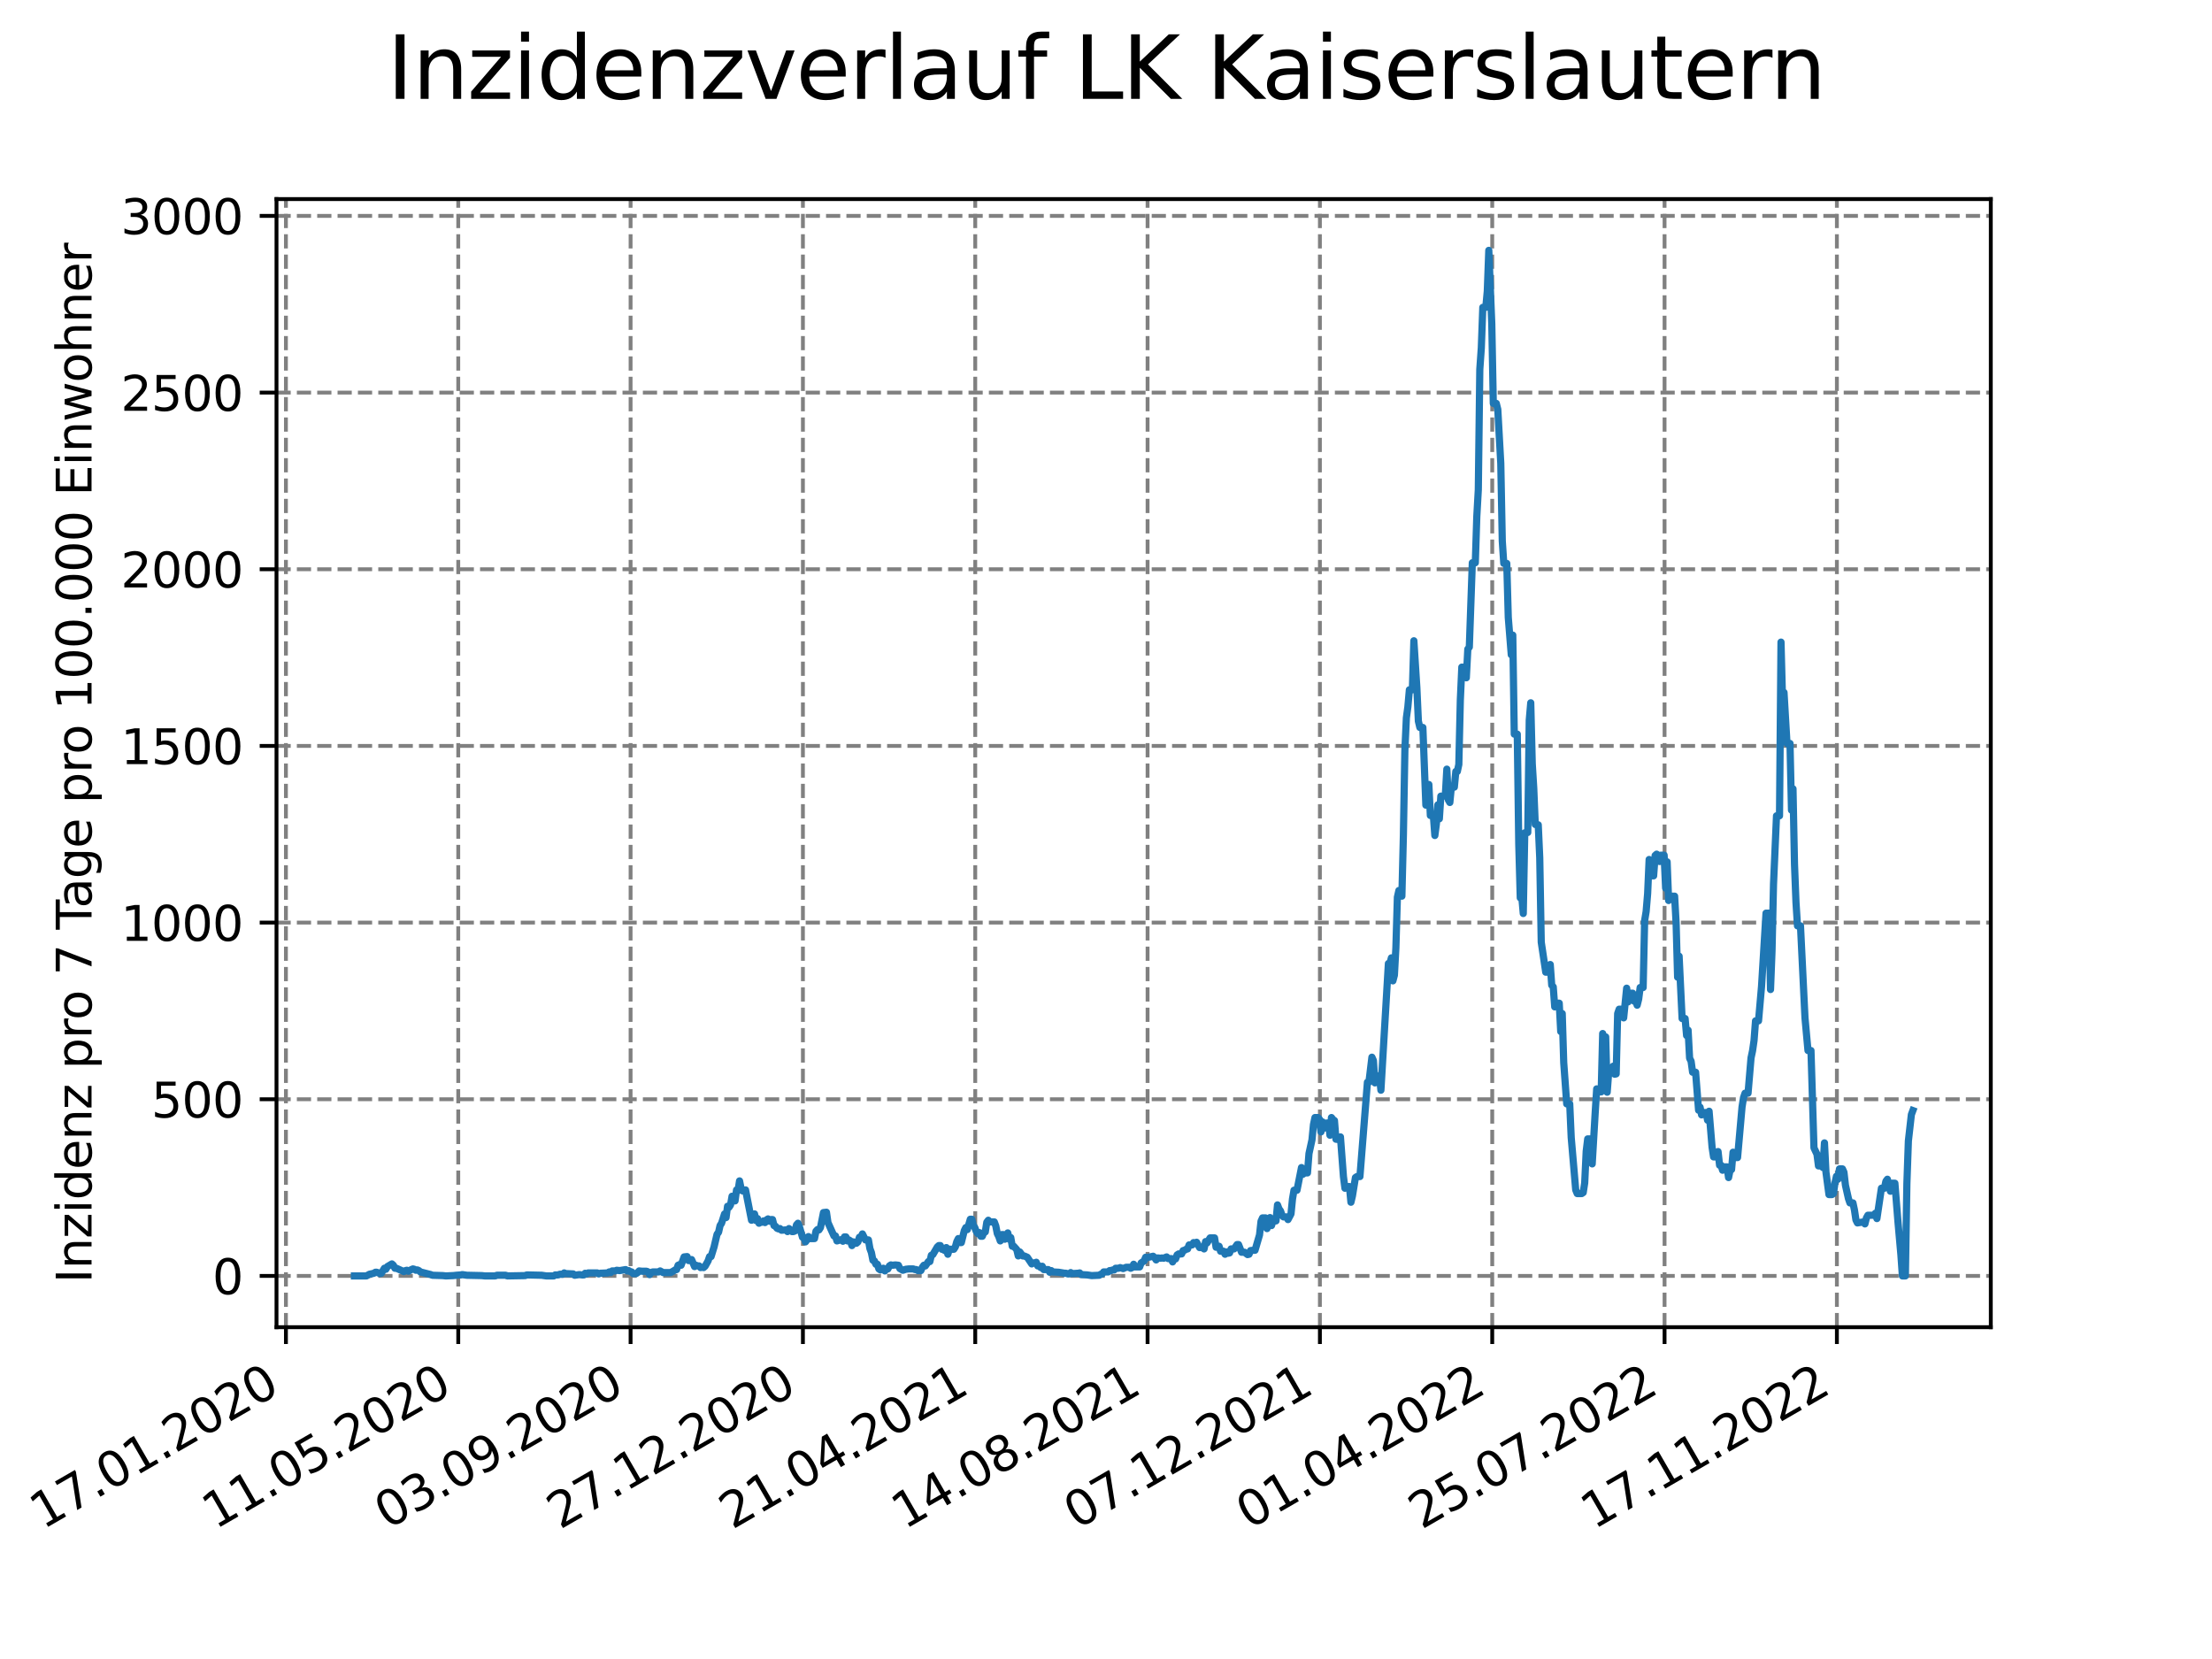 <?xml version="1.0" encoding="utf-8" standalone="no"?>
<!DOCTYPE svg PUBLIC "-//W3C//DTD SVG 1.1//EN"
  "http://www.w3.org/Graphics/SVG/1.1/DTD/svg11.dtd">
<svg xmlns:xlink="http://www.w3.org/1999/xlink" width="460.8pt" height="345.6pt" viewBox="0 0 460.8 345.6" xmlns="http://www.w3.org/2000/svg" version="1.1">
 <defs>
  <style type="text/css">*{stroke-linejoin: round; stroke-linecap: butt}</style>
 </defs>
 <g id="figure_1">
  <g id="patch_1">
   <path d="M 0 345.6 
L 460.8 345.6 
L 460.8 0 
L 0 0 
z
" style="fill: #ffffff"/>
  </g>
  <g id="axes_1">
   <g id="patch_2">
    <path d="M 57.6 276.48 
L 414.72 276.48 
L 414.72 41.472 
L 57.6 41.472 
z
" style="fill: #ffffff"/>
   </g>
   <g id="matplotlib.axis_1">
    <g id="xtick_1">
     <g id="line2d_1">
      <path d="M 59.564 276.48 
L 59.564 41.472 
" clip-path="url(#p9209d28616)" style="fill: none; stroke-dasharray: 2.96,1.28; stroke-dashoffset: 0; stroke: #808080; stroke-width: 0.8"/>
     </g>
     <g id="line2d_2">
      <defs>
       <path id="ma8d39ae144" d="M 0 0 
L 0 3.5 
" style="stroke: #000000; stroke-width: 0.8"/>
      </defs>
      <g>
       <use xlink:href="#ma8d39ae144" x="59.564" y="276.48" style="stroke: #000000; stroke-width: 0.8"/>
      </g>
     </g>
     <g id="text_1">
      <!-- 17.01.2020 -->
      <g transform="translate(8.939 318.689) rotate(-30) scale(0.1 -0.1)">
       <defs>
        <path id="DejaVuSans-31" d="M 794 531 
L 1825 531 
L 1825 4091 
L 703 3866 
L 703 4441 
L 1819 4666 
L 2450 4666 
L 2450 531 
L 3481 531 
L 3481 0 
L 794 0 
L 794 531 
z
" transform="scale(0.016)"/>
        <path id="DejaVuSans-37" d="M 525 4666 
L 3525 4666 
L 3525 4397 
L 1831 0 
L 1172 0 
L 2766 4134 
L 525 4134 
L 525 4666 
z
" transform="scale(0.016)"/>
        <path id="DejaVuSans-2e" d="M 684 794 
L 1344 794 
L 1344 0 
L 684 0 
L 684 794 
z
" transform="scale(0.016)"/>
        <path id="DejaVuSans-30" d="M 2034 4250 
Q 1547 4250 1301 3770 
Q 1056 3291 1056 2328 
Q 1056 1369 1301 889 
Q 1547 409 2034 409 
Q 2525 409 2770 889 
Q 3016 1369 3016 2328 
Q 3016 3291 2770 3770 
Q 2525 4250 2034 4250 
z
M 2034 4750 
Q 2819 4750 3233 4129 
Q 3647 3509 3647 2328 
Q 3647 1150 3233 529 
Q 2819 -91 2034 -91 
Q 1250 -91 836 529 
Q 422 1150 422 2328 
Q 422 3509 836 4129 
Q 1250 4750 2034 4750 
z
" transform="scale(0.016)"/>
        <path id="DejaVuSans-32" d="M 1228 531 
L 3431 531 
L 3431 0 
L 469 0 
L 469 531 
Q 828 903 1448 1529 
Q 2069 2156 2228 2338 
Q 2531 2678 2651 2914 
Q 2772 3150 2772 3378 
Q 2772 3750 2511 3984 
Q 2250 4219 1831 4219 
Q 1534 4219 1204 4116 
Q 875 4013 500 3803 
L 500 4441 
Q 881 4594 1212 4672 
Q 1544 4750 1819 4750 
Q 2544 4750 2975 4387 
Q 3406 4025 3406 3419 
Q 3406 3131 3298 2873 
Q 3191 2616 2906 2266 
Q 2828 2175 2409 1742 
Q 1991 1309 1228 531 
z
" transform="scale(0.016)"/>
       </defs>
       <use xlink:href="#DejaVuSans-31"/>
       <use xlink:href="#DejaVuSans-37" x="63.623"/>
       <use xlink:href="#DejaVuSans-2e" x="127.246"/>
       <use xlink:href="#DejaVuSans-30" x="159.033"/>
       <use xlink:href="#DejaVuSans-31" x="222.656"/>
       <use xlink:href="#DejaVuSans-2e" x="286.279"/>
       <use xlink:href="#DejaVuSans-32" x="318.066"/>
       <use xlink:href="#DejaVuSans-30" x="381.689"/>
       <use xlink:href="#DejaVuSans-32" x="445.312"/>
       <use xlink:href="#DejaVuSans-30" x="508.936"/>
      </g>
     </g>
    </g>
    <g id="xtick_2">
     <g id="line2d_3">
      <path d="M 95.463 276.48 
L 95.463 41.472 
" clip-path="url(#p9209d28616)" style="fill: none; stroke-dasharray: 2.96,1.28; stroke-dashoffset: 0; stroke: #808080; stroke-width: 0.8"/>
     </g>
     <g id="line2d_4">
      <g>
       <use xlink:href="#ma8d39ae144" x="95.463" y="276.48" style="stroke: #000000; stroke-width: 0.8"/>
      </g>
     </g>
     <g id="text_2">
      <!-- 11.05.2020 -->
      <g transform="translate(44.838 318.689) rotate(-30) scale(0.1 -0.1)">
       <defs>
        <path id="DejaVuSans-35" d="M 691 4666 
L 3169 4666 
L 3169 4134 
L 1269 4134 
L 1269 2991 
Q 1406 3038 1543 3061 
Q 1681 3084 1819 3084 
Q 2600 3084 3056 2656 
Q 3513 2228 3513 1497 
Q 3513 744 3044 326 
Q 2575 -91 1722 -91 
Q 1428 -91 1123 -41 
Q 819 9 494 109 
L 494 744 
Q 775 591 1075 516 
Q 1375 441 1709 441 
Q 2250 441 2565 725 
Q 2881 1009 2881 1497 
Q 2881 1984 2565 2268 
Q 2250 2553 1709 2553 
Q 1456 2553 1204 2497 
Q 953 2441 691 2322 
L 691 4666 
z
" transform="scale(0.016)"/>
       </defs>
       <use xlink:href="#DejaVuSans-31"/>
       <use xlink:href="#DejaVuSans-31" x="63.623"/>
       <use xlink:href="#DejaVuSans-2e" x="127.246"/>
       <use xlink:href="#DejaVuSans-30" x="159.033"/>
       <use xlink:href="#DejaVuSans-35" x="222.656"/>
       <use xlink:href="#DejaVuSans-2e" x="286.279"/>
       <use xlink:href="#DejaVuSans-32" x="318.066"/>
       <use xlink:href="#DejaVuSans-30" x="381.689"/>
       <use xlink:href="#DejaVuSans-32" x="445.312"/>
       <use xlink:href="#DejaVuSans-30" x="508.936"/>
      </g>
     </g>
    </g>
    <g id="xtick_3">
     <g id="line2d_5">
      <path d="M 131.363 276.48 
L 131.363 41.472 
" clip-path="url(#p9209d28616)" style="fill: none; stroke-dasharray: 2.96,1.28; stroke-dashoffset: 0; stroke: #808080; stroke-width: 0.8"/>
     </g>
     <g id="line2d_6">
      <g>
       <use xlink:href="#ma8d39ae144" x="131.363" y="276.48" style="stroke: #000000; stroke-width: 0.8"/>
      </g>
     </g>
     <g id="text_3">
      <!-- 03.09.2020 -->
      <g transform="translate(80.737 318.689) rotate(-30) scale(0.1 -0.1)">
       <defs>
        <path id="DejaVuSans-33" d="M 2597 2516 
Q 3050 2419 3304 2112 
Q 3559 1806 3559 1356 
Q 3559 666 3084 287 
Q 2609 -91 1734 -91 
Q 1441 -91 1130 -33 
Q 819 25 488 141 
L 488 750 
Q 750 597 1062 519 
Q 1375 441 1716 441 
Q 2309 441 2620 675 
Q 2931 909 2931 1356 
Q 2931 1769 2642 2001 
Q 2353 2234 1838 2234 
L 1294 2234 
L 1294 2753 
L 1863 2753 
Q 2328 2753 2575 2939 
Q 2822 3125 2822 3475 
Q 2822 3834 2567 4026 
Q 2313 4219 1838 4219 
Q 1578 4219 1281 4162 
Q 984 4106 628 3988 
L 628 4550 
Q 988 4650 1302 4700 
Q 1616 4750 1894 4750 
Q 2613 4750 3031 4423 
Q 3450 4097 3450 3541 
Q 3450 3153 3228 2886 
Q 3006 2619 2597 2516 
z
" transform="scale(0.016)"/>
        <path id="DejaVuSans-39" d="M 703 97 
L 703 672 
Q 941 559 1184 500 
Q 1428 441 1663 441 
Q 2288 441 2617 861 
Q 2947 1281 2994 2138 
Q 2813 1869 2534 1725 
Q 2256 1581 1919 1581 
Q 1219 1581 811 2004 
Q 403 2428 403 3163 
Q 403 3881 828 4315 
Q 1253 4750 1959 4750 
Q 2769 4750 3195 4129 
Q 3622 3509 3622 2328 
Q 3622 1225 3098 567 
Q 2575 -91 1691 -91 
Q 1453 -91 1209 -44 
Q 966 3 703 97 
z
M 1959 2075 
Q 2384 2075 2632 2365 
Q 2881 2656 2881 3163 
Q 2881 3666 2632 3958 
Q 2384 4250 1959 4250 
Q 1534 4250 1286 3958 
Q 1038 3666 1038 3163 
Q 1038 2656 1286 2365 
Q 1534 2075 1959 2075 
z
" transform="scale(0.016)"/>
       </defs>
       <use xlink:href="#DejaVuSans-30"/>
       <use xlink:href="#DejaVuSans-33" x="63.623"/>
       <use xlink:href="#DejaVuSans-2e" x="127.246"/>
       <use xlink:href="#DejaVuSans-30" x="159.033"/>
       <use xlink:href="#DejaVuSans-39" x="222.656"/>
       <use xlink:href="#DejaVuSans-2e" x="286.279"/>
       <use xlink:href="#DejaVuSans-32" x="318.066"/>
       <use xlink:href="#DejaVuSans-30" x="381.689"/>
       <use xlink:href="#DejaVuSans-32" x="445.312"/>
       <use xlink:href="#DejaVuSans-30" x="508.936"/>
      </g>
     </g>
    </g>
    <g id="xtick_4">
     <g id="line2d_7">
      <path d="M 167.262 276.48 
L 167.262 41.472 
" clip-path="url(#p9209d28616)" style="fill: none; stroke-dasharray: 2.96,1.28; stroke-dashoffset: 0; stroke: #808080; stroke-width: 0.8"/>
     </g>
     <g id="line2d_8">
      <g>
       <use xlink:href="#ma8d39ae144" x="167.262" y="276.48" style="stroke: #000000; stroke-width: 0.8"/>
      </g>
     </g>
     <g id="text_4">
      <!-- 27.12.2020 -->
      <g transform="translate(116.637 318.689) rotate(-30) scale(0.1 -0.1)">
       <use xlink:href="#DejaVuSans-32"/>
       <use xlink:href="#DejaVuSans-37" x="63.623"/>
       <use xlink:href="#DejaVuSans-2e" x="127.246"/>
       <use xlink:href="#DejaVuSans-31" x="159.033"/>
       <use xlink:href="#DejaVuSans-32" x="222.656"/>
       <use xlink:href="#DejaVuSans-2e" x="286.279"/>
       <use xlink:href="#DejaVuSans-32" x="318.066"/>
       <use xlink:href="#DejaVuSans-30" x="381.689"/>
       <use xlink:href="#DejaVuSans-32" x="445.312"/>
       <use xlink:href="#DejaVuSans-30" x="508.936"/>
      </g>
     </g>
    </g>
    <g id="xtick_5">
     <g id="line2d_9">
      <path d="M 203.161 276.48 
L 203.161 41.472 
" clip-path="url(#p9209d28616)" style="fill: none; stroke-dasharray: 2.96,1.28; stroke-dashoffset: 0; stroke: #808080; stroke-width: 0.8"/>
     </g>
     <g id="line2d_10">
      <g>
       <use xlink:href="#ma8d39ae144" x="203.161" y="276.48" style="stroke: #000000; stroke-width: 0.8"/>
      </g>
     </g>
     <g id="text_5">
      <!-- 21.04.2021 -->
      <g transform="translate(152.536 318.689) rotate(-30) scale(0.1 -0.1)">
       <defs>
        <path id="DejaVuSans-34" d="M 2419 4116 
L 825 1625 
L 2419 1625 
L 2419 4116 
z
M 2253 4666 
L 3047 4666 
L 3047 1625 
L 3713 1625 
L 3713 1100 
L 3047 1100 
L 3047 0 
L 2419 0 
L 2419 1100 
L 313 1100 
L 313 1709 
L 2253 4666 
z
" transform="scale(0.016)"/>
       </defs>
       <use xlink:href="#DejaVuSans-32"/>
       <use xlink:href="#DejaVuSans-31" x="63.623"/>
       <use xlink:href="#DejaVuSans-2e" x="127.246"/>
       <use xlink:href="#DejaVuSans-30" x="159.033"/>
       <use xlink:href="#DejaVuSans-34" x="222.656"/>
       <use xlink:href="#DejaVuSans-2e" x="286.279"/>
       <use xlink:href="#DejaVuSans-32" x="318.066"/>
       <use xlink:href="#DejaVuSans-30" x="381.689"/>
       <use xlink:href="#DejaVuSans-32" x="445.312"/>
       <use xlink:href="#DejaVuSans-31" x="508.936"/>
      </g>
     </g>
    </g>
    <g id="xtick_6">
     <g id="line2d_11">
      <path d="M 239.061 276.48 
L 239.061 41.472 
" clip-path="url(#p9209d28616)" style="fill: none; stroke-dasharray: 2.96,1.28; stroke-dashoffset: 0; stroke: #808080; stroke-width: 0.8"/>
     </g>
     <g id="line2d_12">
      <g>
       <use xlink:href="#ma8d39ae144" x="239.061" y="276.48" style="stroke: #000000; stroke-width: 0.8"/>
      </g>
     </g>
     <g id="text_6">
      <!-- 14.08.2021 -->
      <g transform="translate(188.435 318.689) rotate(-30) scale(0.1 -0.1)">
       <defs>
        <path id="DejaVuSans-38" d="M 2034 2216 
Q 1584 2216 1326 1975 
Q 1069 1734 1069 1313 
Q 1069 891 1326 650 
Q 1584 409 2034 409 
Q 2484 409 2743 651 
Q 3003 894 3003 1313 
Q 3003 1734 2745 1975 
Q 2488 2216 2034 2216 
z
M 1403 2484 
Q 997 2584 770 2862 
Q 544 3141 544 3541 
Q 544 4100 942 4425 
Q 1341 4750 2034 4750 
Q 2731 4750 3128 4425 
Q 3525 4100 3525 3541 
Q 3525 3141 3298 2862 
Q 3072 2584 2669 2484 
Q 3125 2378 3379 2068 
Q 3634 1759 3634 1313 
Q 3634 634 3220 271 
Q 2806 -91 2034 -91 
Q 1263 -91 848 271 
Q 434 634 434 1313 
Q 434 1759 690 2068 
Q 947 2378 1403 2484 
z
M 1172 3481 
Q 1172 3119 1398 2916 
Q 1625 2713 2034 2713 
Q 2441 2713 2670 2916 
Q 2900 3119 2900 3481 
Q 2900 3844 2670 4047 
Q 2441 4250 2034 4250 
Q 1625 4250 1398 4047 
Q 1172 3844 1172 3481 
z
" transform="scale(0.016)"/>
       </defs>
       <use xlink:href="#DejaVuSans-31"/>
       <use xlink:href="#DejaVuSans-34" x="63.623"/>
       <use xlink:href="#DejaVuSans-2e" x="127.246"/>
       <use xlink:href="#DejaVuSans-30" x="159.033"/>
       <use xlink:href="#DejaVuSans-38" x="222.656"/>
       <use xlink:href="#DejaVuSans-2e" x="286.279"/>
       <use xlink:href="#DejaVuSans-32" x="318.066"/>
       <use xlink:href="#DejaVuSans-30" x="381.689"/>
       <use xlink:href="#DejaVuSans-32" x="445.312"/>
       <use xlink:href="#DejaVuSans-31" x="508.936"/>
      </g>
     </g>
    </g>
    <g id="xtick_7">
     <g id="line2d_13">
      <path d="M 274.96 276.48 
L 274.96 41.472 
" clip-path="url(#p9209d28616)" style="fill: none; stroke-dasharray: 2.96,1.28; stroke-dashoffset: 0; stroke: #808080; stroke-width: 0.8"/>
     </g>
     <g id="line2d_14">
      <g>
       <use xlink:href="#ma8d39ae144" x="274.96" y="276.48" style="stroke: #000000; stroke-width: 0.8"/>
      </g>
     </g>
     <g id="text_7">
      <!-- 07.12.2021 -->
      <g transform="translate(224.335 318.689) rotate(-30) scale(0.1 -0.1)">
       <use xlink:href="#DejaVuSans-30"/>
       <use xlink:href="#DejaVuSans-37" x="63.623"/>
       <use xlink:href="#DejaVuSans-2e" x="127.246"/>
       <use xlink:href="#DejaVuSans-31" x="159.033"/>
       <use xlink:href="#DejaVuSans-32" x="222.656"/>
       <use xlink:href="#DejaVuSans-2e" x="286.279"/>
       <use xlink:href="#DejaVuSans-32" x="318.066"/>
       <use xlink:href="#DejaVuSans-30" x="381.689"/>
       <use xlink:href="#DejaVuSans-32" x="445.312"/>
       <use xlink:href="#DejaVuSans-31" x="508.936"/>
      </g>
     </g>
    </g>
    <g id="xtick_8">
     <g id="line2d_15">
      <path d="M 310.859 276.48 
L 310.859 41.472 
" clip-path="url(#p9209d28616)" style="fill: none; stroke-dasharray: 2.96,1.28; stroke-dashoffset: 0; stroke: #808080; stroke-width: 0.8"/>
     </g>
     <g id="line2d_16">
      <g>
       <use xlink:href="#ma8d39ae144" x="310.859" y="276.48" style="stroke: #000000; stroke-width: 0.8"/>
      </g>
     </g>
     <g id="text_8">
      <!-- 01.04.2022 -->
      <g transform="translate(260.234 318.689) rotate(-30) scale(0.1 -0.1)">
       <use xlink:href="#DejaVuSans-30"/>
       <use xlink:href="#DejaVuSans-31" x="63.623"/>
       <use xlink:href="#DejaVuSans-2e" x="127.246"/>
       <use xlink:href="#DejaVuSans-30" x="159.033"/>
       <use xlink:href="#DejaVuSans-34" x="222.656"/>
       <use xlink:href="#DejaVuSans-2e" x="286.279"/>
       <use xlink:href="#DejaVuSans-32" x="318.066"/>
       <use xlink:href="#DejaVuSans-30" x="381.689"/>
       <use xlink:href="#DejaVuSans-32" x="445.312"/>
       <use xlink:href="#DejaVuSans-32" x="508.936"/>
      </g>
     </g>
    </g>
    <g id="xtick_9">
     <g id="line2d_17">
      <path d="M 346.758 276.48 
L 346.758 41.472 
" clip-path="url(#p9209d28616)" style="fill: none; stroke-dasharray: 2.96,1.28; stroke-dashoffset: 0; stroke: #808080; stroke-width: 0.8"/>
     </g>
     <g id="line2d_18">
      <g>
       <use xlink:href="#ma8d39ae144" x="346.758" y="276.48" style="stroke: #000000; stroke-width: 0.8"/>
      </g>
     </g>
     <g id="text_9">
      <!-- 25.07.2022 -->
      <g transform="translate(296.133 318.689) rotate(-30) scale(0.1 -0.1)">
       <use xlink:href="#DejaVuSans-32"/>
       <use xlink:href="#DejaVuSans-35" x="63.623"/>
       <use xlink:href="#DejaVuSans-2e" x="127.246"/>
       <use xlink:href="#DejaVuSans-30" x="159.033"/>
       <use xlink:href="#DejaVuSans-37" x="222.656"/>
       <use xlink:href="#DejaVuSans-2e" x="286.279"/>
       <use xlink:href="#DejaVuSans-32" x="318.066"/>
       <use xlink:href="#DejaVuSans-30" x="381.689"/>
       <use xlink:href="#DejaVuSans-32" x="445.312"/>
       <use xlink:href="#DejaVuSans-32" x="508.936"/>
      </g>
     </g>
    </g>
    <g id="xtick_10">
     <g id="line2d_19">
      <path d="M 382.658 276.48 
L 382.658 41.472 
" clip-path="url(#p9209d28616)" style="fill: none; stroke-dasharray: 2.96,1.28; stroke-dashoffset: 0; stroke: #808080; stroke-width: 0.8"/>
     </g>
     <g id="line2d_20">
      <g>
       <use xlink:href="#ma8d39ae144" x="382.658" y="276.48" style="stroke: #000000; stroke-width: 0.8"/>
      </g>
     </g>
     <g id="text_10">
      <!-- 17.11.2022 -->
      <g transform="translate(332.033 318.689) rotate(-30) scale(0.1 -0.1)">
       <use xlink:href="#DejaVuSans-31"/>
       <use xlink:href="#DejaVuSans-37" x="63.623"/>
       <use xlink:href="#DejaVuSans-2e" x="127.246"/>
       <use xlink:href="#DejaVuSans-31" x="159.033"/>
       <use xlink:href="#DejaVuSans-31" x="222.656"/>
       <use xlink:href="#DejaVuSans-2e" x="286.279"/>
       <use xlink:href="#DejaVuSans-32" x="318.066"/>
       <use xlink:href="#DejaVuSans-30" x="381.689"/>
       <use xlink:href="#DejaVuSans-32" x="445.312"/>
       <use xlink:href="#DejaVuSans-32" x="508.936"/>
      </g>
     </g>
    </g>
   </g>
   <g id="matplotlib.axis_2">
    <g id="ytick_1">
     <g id="line2d_21">
      <path d="M 57.6 265.798 
L 414.72 265.798 
" clip-path="url(#p9209d28616)" style="fill: none; stroke-dasharray: 2.96,1.28; stroke-dashoffset: 0; stroke: #808080; stroke-width: 0.8"/>
     </g>
     <g id="line2d_22">
      <defs>
       <path id="m294c0cb4d8" d="M 0 0 
L -3.5 0 
" style="stroke: #000000; stroke-width: 0.8"/>
      </defs>
      <g>
       <use xlink:href="#m294c0cb4d8" x="57.6" y="265.798" style="stroke: #000000; stroke-width: 0.8"/>
      </g>
     </g>
     <g id="text_11">
      <!-- 0 -->
      <g transform="translate(44.237 269.597) scale(0.1 -0.1)">
       <use xlink:href="#DejaVuSans-30"/>
      </g>
     </g>
    </g>
    <g id="ytick_2">
     <g id="line2d_23">
      <path d="M 57.6 228.994 
L 414.72 228.994 
" clip-path="url(#p9209d28616)" style="fill: none; stroke-dasharray: 2.96,1.28; stroke-dashoffset: 0; stroke: #808080; stroke-width: 0.8"/>
     </g>
     <g id="line2d_24">
      <g>
       <use xlink:href="#m294c0cb4d8" x="57.6" y="228.994" style="stroke: #000000; stroke-width: 0.8"/>
      </g>
     </g>
     <g id="text_12">
      <!-- 500 -->
      <g transform="translate(31.512 232.793) scale(0.1 -0.1)">
       <use xlink:href="#DejaVuSans-35"/>
       <use xlink:href="#DejaVuSans-30" x="63.623"/>
       <use xlink:href="#DejaVuSans-30" x="127.246"/>
      </g>
     </g>
    </g>
    <g id="ytick_3">
     <g id="line2d_25">
      <path d="M 57.6 192.19 
L 414.72 192.19 
" clip-path="url(#p9209d28616)" style="fill: none; stroke-dasharray: 2.96,1.28; stroke-dashoffset: 0; stroke: #808080; stroke-width: 0.8"/>
     </g>
     <g id="line2d_26">
      <g>
       <use xlink:href="#m294c0cb4d8" x="57.6" y="192.19" style="stroke: #000000; stroke-width: 0.8"/>
      </g>
     </g>
     <g id="text_13">
      <!-- 1000 -->
      <g transform="translate(25.15 195.989) scale(0.1 -0.1)">
       <use xlink:href="#DejaVuSans-31"/>
       <use xlink:href="#DejaVuSans-30" x="63.623"/>
       <use xlink:href="#DejaVuSans-30" x="127.246"/>
       <use xlink:href="#DejaVuSans-30" x="190.869"/>
      </g>
     </g>
    </g>
    <g id="ytick_4">
     <g id="line2d_27">
      <path d="M 57.6 155.386 
L 414.72 155.386 
" clip-path="url(#p9209d28616)" style="fill: none; stroke-dasharray: 2.96,1.28; stroke-dashoffset: 0; stroke: #808080; stroke-width: 0.8"/>
     </g>
     <g id="line2d_28">
      <g>
       <use xlink:href="#m294c0cb4d8" x="57.6" y="155.386" style="stroke: #000000; stroke-width: 0.8"/>
      </g>
     </g>
     <g id="text_14">
      <!-- 1500 -->
      <g transform="translate(25.15 159.185) scale(0.1 -0.1)">
       <use xlink:href="#DejaVuSans-31"/>
       <use xlink:href="#DejaVuSans-35" x="63.623"/>
       <use xlink:href="#DejaVuSans-30" x="127.246"/>
       <use xlink:href="#DejaVuSans-30" x="190.869"/>
      </g>
     </g>
    </g>
    <g id="ytick_5">
     <g id="line2d_29">
      <path d="M 57.6 118.582 
L 414.72 118.582 
" clip-path="url(#p9209d28616)" style="fill: none; stroke-dasharray: 2.96,1.28; stroke-dashoffset: 0; stroke: #808080; stroke-width: 0.8"/>
     </g>
     <g id="line2d_30">
      <g>
       <use xlink:href="#m294c0cb4d8" x="57.6" y="118.582" style="stroke: #000000; stroke-width: 0.8"/>
      </g>
     </g>
     <g id="text_15">
      <!-- 2000 -->
      <g transform="translate(25.15 122.382) scale(0.1 -0.1)">
       <use xlink:href="#DejaVuSans-32"/>
       <use xlink:href="#DejaVuSans-30" x="63.623"/>
       <use xlink:href="#DejaVuSans-30" x="127.246"/>
       <use xlink:href="#DejaVuSans-30" x="190.869"/>
      </g>
     </g>
    </g>
    <g id="ytick_6">
     <g id="line2d_31">
      <path d="M 57.6 81.778 
L 414.72 81.778 
" clip-path="url(#p9209d28616)" style="fill: none; stroke-dasharray: 2.96,1.28; stroke-dashoffset: 0; stroke: #808080; stroke-width: 0.8"/>
     </g>
     <g id="line2d_32">
      <g>
       <use xlink:href="#m294c0cb4d8" x="57.6" y="81.778" style="stroke: #000000; stroke-width: 0.8"/>
      </g>
     </g>
     <g id="text_16">
      <!-- 2500 -->
      <g transform="translate(25.15 85.578) scale(0.1 -0.1)">
       <use xlink:href="#DejaVuSans-32"/>
       <use xlink:href="#DejaVuSans-35" x="63.623"/>
       <use xlink:href="#DejaVuSans-30" x="127.246"/>
       <use xlink:href="#DejaVuSans-30" x="190.869"/>
      </g>
     </g>
    </g>
    <g id="ytick_7">
     <g id="line2d_33">
      <path d="M 57.6 44.975 
L 414.72 44.975 
" clip-path="url(#p9209d28616)" style="fill: none; stroke-dasharray: 2.96,1.28; stroke-dashoffset: 0; stroke: #808080; stroke-width: 0.8"/>
     </g>
     <g id="line2d_34">
      <g>
       <use xlink:href="#m294c0cb4d8" x="57.6" y="44.975" style="stroke: #000000; stroke-width: 0.8"/>
      </g>
     </g>
     <g id="text_17">
      <!-- 3000 -->
      <g transform="translate(25.15 48.774) scale(0.1 -0.1)">
       <use xlink:href="#DejaVuSans-33"/>
       <use xlink:href="#DejaVuSans-30" x="63.623"/>
       <use xlink:href="#DejaVuSans-30" x="127.246"/>
       <use xlink:href="#DejaVuSans-30" x="190.869"/>
      </g>
     </g>
    </g>
    <g id="text_18">
     <!-- Inzidenz pro 7 Tage pro 100.000 Einwohner -->
     <g transform="translate(19.07 267.301) rotate(-90) scale(0.1 -0.1)">
      <defs>
       <path id="DejaVuSans-49" d="M 628 4666 
L 1259 4666 
L 1259 0 
L 628 0 
L 628 4666 
z
" transform="scale(0.016)"/>
       <path id="DejaVuSans-6e" d="M 3513 2113 
L 3513 0 
L 2938 0 
L 2938 2094 
Q 2938 2591 2744 2837 
Q 2550 3084 2163 3084 
Q 1697 3084 1428 2787 
Q 1159 2491 1159 1978 
L 1159 0 
L 581 0 
L 581 3500 
L 1159 3500 
L 1159 2956 
Q 1366 3272 1645 3428 
Q 1925 3584 2291 3584 
Q 2894 3584 3203 3211 
Q 3513 2838 3513 2113 
z
" transform="scale(0.016)"/>
       <path id="DejaVuSans-7a" d="M 353 3500 
L 3084 3500 
L 3084 2975 
L 922 459 
L 3084 459 
L 3084 0 
L 275 0 
L 275 525 
L 2438 3041 
L 353 3041 
L 353 3500 
z
" transform="scale(0.016)"/>
       <path id="DejaVuSans-69" d="M 603 3500 
L 1178 3500 
L 1178 0 
L 603 0 
L 603 3500 
z
M 603 4863 
L 1178 4863 
L 1178 4134 
L 603 4134 
L 603 4863 
z
" transform="scale(0.016)"/>
       <path id="DejaVuSans-64" d="M 2906 2969 
L 2906 4863 
L 3481 4863 
L 3481 0 
L 2906 0 
L 2906 525 
Q 2725 213 2448 61 
Q 2172 -91 1784 -91 
Q 1150 -91 751 415 
Q 353 922 353 1747 
Q 353 2572 751 3078 
Q 1150 3584 1784 3584 
Q 2172 3584 2448 3432 
Q 2725 3281 2906 2969 
z
M 947 1747 
Q 947 1113 1208 752 
Q 1469 391 1925 391 
Q 2381 391 2643 752 
Q 2906 1113 2906 1747 
Q 2906 2381 2643 2742 
Q 2381 3103 1925 3103 
Q 1469 3103 1208 2742 
Q 947 2381 947 1747 
z
" transform="scale(0.016)"/>
       <path id="DejaVuSans-65" d="M 3597 1894 
L 3597 1613 
L 953 1613 
Q 991 1019 1311 708 
Q 1631 397 2203 397 
Q 2534 397 2845 478 
Q 3156 559 3463 722 
L 3463 178 
Q 3153 47 2828 -22 
Q 2503 -91 2169 -91 
Q 1331 -91 842 396 
Q 353 884 353 1716 
Q 353 2575 817 3079 
Q 1281 3584 2069 3584 
Q 2775 3584 3186 3129 
Q 3597 2675 3597 1894 
z
M 3022 2063 
Q 3016 2534 2758 2815 
Q 2500 3097 2075 3097 
Q 1594 3097 1305 2825 
Q 1016 2553 972 2059 
L 3022 2063 
z
" transform="scale(0.016)"/>
       <path id="DejaVuSans-20" transform="scale(0.016)"/>
       <path id="DejaVuSans-70" d="M 1159 525 
L 1159 -1331 
L 581 -1331 
L 581 3500 
L 1159 3500 
L 1159 2969 
Q 1341 3281 1617 3432 
Q 1894 3584 2278 3584 
Q 2916 3584 3314 3078 
Q 3713 2572 3713 1747 
Q 3713 922 3314 415 
Q 2916 -91 2278 -91 
Q 1894 -91 1617 61 
Q 1341 213 1159 525 
z
M 3116 1747 
Q 3116 2381 2855 2742 
Q 2594 3103 2138 3103 
Q 1681 3103 1420 2742 
Q 1159 2381 1159 1747 
Q 1159 1113 1420 752 
Q 1681 391 2138 391 
Q 2594 391 2855 752 
Q 3116 1113 3116 1747 
z
" transform="scale(0.016)"/>
       <path id="DejaVuSans-72" d="M 2631 2963 
Q 2534 3019 2420 3045 
Q 2306 3072 2169 3072 
Q 1681 3072 1420 2755 
Q 1159 2438 1159 1844 
L 1159 0 
L 581 0 
L 581 3500 
L 1159 3500 
L 1159 2956 
Q 1341 3275 1631 3429 
Q 1922 3584 2338 3584 
Q 2397 3584 2469 3576 
Q 2541 3569 2628 3553 
L 2631 2963 
z
" transform="scale(0.016)"/>
       <path id="DejaVuSans-6f" d="M 1959 3097 
Q 1497 3097 1228 2736 
Q 959 2375 959 1747 
Q 959 1119 1226 758 
Q 1494 397 1959 397 
Q 2419 397 2687 759 
Q 2956 1122 2956 1747 
Q 2956 2369 2687 2733 
Q 2419 3097 1959 3097 
z
M 1959 3584 
Q 2709 3584 3137 3096 
Q 3566 2609 3566 1747 
Q 3566 888 3137 398 
Q 2709 -91 1959 -91 
Q 1206 -91 779 398 
Q 353 888 353 1747 
Q 353 2609 779 3096 
Q 1206 3584 1959 3584 
z
" transform="scale(0.016)"/>
       <path id="DejaVuSans-54" d="M -19 4666 
L 3928 4666 
L 3928 4134 
L 2272 4134 
L 2272 0 
L 1638 0 
L 1638 4134 
L -19 4134 
L -19 4666 
z
" transform="scale(0.016)"/>
       <path id="DejaVuSans-61" d="M 2194 1759 
Q 1497 1759 1228 1600 
Q 959 1441 959 1056 
Q 959 750 1161 570 
Q 1363 391 1709 391 
Q 2188 391 2477 730 
Q 2766 1069 2766 1631 
L 2766 1759 
L 2194 1759 
z
M 3341 1997 
L 3341 0 
L 2766 0 
L 2766 531 
Q 2569 213 2275 61 
Q 1981 -91 1556 -91 
Q 1019 -91 701 211 
Q 384 513 384 1019 
Q 384 1609 779 1909 
Q 1175 2209 1959 2209 
L 2766 2209 
L 2766 2266 
Q 2766 2663 2505 2880 
Q 2244 3097 1772 3097 
Q 1472 3097 1187 3025 
Q 903 2953 641 2809 
L 641 3341 
Q 956 3463 1253 3523 
Q 1550 3584 1831 3584 
Q 2591 3584 2966 3190 
Q 3341 2797 3341 1997 
z
" transform="scale(0.016)"/>
       <path id="DejaVuSans-67" d="M 2906 1791 
Q 2906 2416 2648 2759 
Q 2391 3103 1925 3103 
Q 1463 3103 1205 2759 
Q 947 2416 947 1791 
Q 947 1169 1205 825 
Q 1463 481 1925 481 
Q 2391 481 2648 825 
Q 2906 1169 2906 1791 
z
M 3481 434 
Q 3481 -459 3084 -895 
Q 2688 -1331 1869 -1331 
Q 1566 -1331 1297 -1286 
Q 1028 -1241 775 -1147 
L 775 -588 
Q 1028 -725 1275 -790 
Q 1522 -856 1778 -856 
Q 2344 -856 2625 -561 
Q 2906 -266 2906 331 
L 2906 616 
Q 2728 306 2450 153 
Q 2172 0 1784 0 
Q 1141 0 747 490 
Q 353 981 353 1791 
Q 353 2603 747 3093 
Q 1141 3584 1784 3584 
Q 2172 3584 2450 3431 
Q 2728 3278 2906 2969 
L 2906 3500 
L 3481 3500 
L 3481 434 
z
" transform="scale(0.016)"/>
       <path id="DejaVuSans-45" d="M 628 4666 
L 3578 4666 
L 3578 4134 
L 1259 4134 
L 1259 2753 
L 3481 2753 
L 3481 2222 
L 1259 2222 
L 1259 531 
L 3634 531 
L 3634 0 
L 628 0 
L 628 4666 
z
" transform="scale(0.016)"/>
       <path id="DejaVuSans-77" d="M 269 3500 
L 844 3500 
L 1563 769 
L 2278 3500 
L 2956 3500 
L 3675 769 
L 4391 3500 
L 4966 3500 
L 4050 0 
L 3372 0 
L 2619 2869 
L 1863 0 
L 1184 0 
L 269 3500 
z
" transform="scale(0.016)"/>
       <path id="DejaVuSans-68" d="M 3513 2113 
L 3513 0 
L 2938 0 
L 2938 2094 
Q 2938 2591 2744 2837 
Q 2550 3084 2163 3084 
Q 1697 3084 1428 2787 
Q 1159 2491 1159 1978 
L 1159 0 
L 581 0 
L 581 4863 
L 1159 4863 
L 1159 2956 
Q 1366 3272 1645 3428 
Q 1925 3584 2291 3584 
Q 2894 3584 3203 3211 
Q 3513 2838 3513 2113 
z
" transform="scale(0.016)"/>
      </defs>
      <use xlink:href="#DejaVuSans-49"/>
      <use xlink:href="#DejaVuSans-6e" x="29.492"/>
      <use xlink:href="#DejaVuSans-7a" x="92.871"/>
      <use xlink:href="#DejaVuSans-69" x="145.361"/>
      <use xlink:href="#DejaVuSans-64" x="173.145"/>
      <use xlink:href="#DejaVuSans-65" x="236.621"/>
      <use xlink:href="#DejaVuSans-6e" x="298.145"/>
      <use xlink:href="#DejaVuSans-7a" x="361.523"/>
      <use xlink:href="#DejaVuSans-20" x="414.014"/>
      <use xlink:href="#DejaVuSans-70" x="445.801"/>
      <use xlink:href="#DejaVuSans-72" x="509.277"/>
      <use xlink:href="#DejaVuSans-6f" x="548.141"/>
      <use xlink:href="#DejaVuSans-20" x="609.322"/>
      <use xlink:href="#DejaVuSans-37" x="641.109"/>
      <use xlink:href="#DejaVuSans-20" x="704.732"/>
      <use xlink:href="#DejaVuSans-54" x="736.52"/>
      <use xlink:href="#DejaVuSans-61" x="781.104"/>
      <use xlink:href="#DejaVuSans-67" x="842.383"/>
      <use xlink:href="#DejaVuSans-65" x="905.859"/>
      <use xlink:href="#DejaVuSans-20" x="967.383"/>
      <use xlink:href="#DejaVuSans-70" x="999.17"/>
      <use xlink:href="#DejaVuSans-72" x="1062.646"/>
      <use xlink:href="#DejaVuSans-6f" x="1101.51"/>
      <use xlink:href="#DejaVuSans-20" x="1162.691"/>
      <use xlink:href="#DejaVuSans-31" x="1194.479"/>
      <use xlink:href="#DejaVuSans-30" x="1258.102"/>
      <use xlink:href="#DejaVuSans-30" x="1321.725"/>
      <use xlink:href="#DejaVuSans-2e" x="1385.348"/>
      <use xlink:href="#DejaVuSans-30" x="1417.135"/>
      <use xlink:href="#DejaVuSans-30" x="1480.758"/>
      <use xlink:href="#DejaVuSans-30" x="1544.381"/>
      <use xlink:href="#DejaVuSans-20" x="1608.004"/>
      <use xlink:href="#DejaVuSans-45" x="1639.791"/>
      <use xlink:href="#DejaVuSans-69" x="1702.975"/>
      <use xlink:href="#DejaVuSans-6e" x="1730.758"/>
      <use xlink:href="#DejaVuSans-77" x="1794.137"/>
      <use xlink:href="#DejaVuSans-6f" x="1875.924"/>
      <use xlink:href="#DejaVuSans-68" x="1937.105"/>
      <use xlink:href="#DejaVuSans-6e" x="2000.484"/>
      <use xlink:href="#DejaVuSans-65" x="2063.863"/>
      <use xlink:href="#DejaVuSans-72" x="2125.387"/>
     </g>
    </g>
   </g>
   <g id="line2d_35">
    <path d="M 73.833 265.798 
L 76.33 265.798 
L 76.954 265.451 
L 77.891 265.242 
L 78.203 265.034 
L 78.515 265.034 
L 79.14 265.312 
L 79.452 265.242 
L 80.076 264.2 
L 80.388 264.409 
L 80.7 263.853 
L 81.637 263.297 
L 81.949 263.575 
L 82.261 264.2 
L 82.573 264.2 
L 84.134 264.895 
L 84.446 264.687 
L 84.759 264.617 
L 85.071 264.825 
L 85.695 264.478 
L 86.007 264.339 
L 86.319 264.409 
L 86.632 264.617 
L 86.944 264.548 
L 87.256 264.687 
L 87.568 264.964 
L 89.753 265.52 
L 90.065 265.659 
L 92.251 265.728 
L 92.875 265.798 
L 94.436 265.728 
L 95.06 265.659 
L 95.997 265.589 
L 96.309 265.52 
L 97.245 265.659 
L 100.367 265.728 
L 100.991 265.798 
L 103.177 265.798 
L 103.489 265.659 
L 105.362 265.659 
L 105.674 265.798 
L 109.42 265.728 
L 109.732 265.589 
L 112.854 265.659 
L 113.79 265.798 
L 115.351 265.798 
L 115.663 265.589 
L 116.288 265.589 
L 116.6 265.451 
L 117.224 265.451 
L 117.536 265.173 
L 117.848 265.312 
L 119.409 265.381 
L 119.721 265.659 
L 120.658 265.52 
L 121.282 265.589 
L 121.594 265.589 
L 121.907 265.242 
L 122.219 265.381 
L 122.531 265.173 
L 124.404 265.173 
L 124.716 265.381 
L 125.028 265.242 
L 126.589 265.173 
L 126.901 264.964 
L 127.213 265.103 
L 127.526 264.756 
L 128.15 264.756 
L 128.462 264.617 
L 129.086 264.687 
L 130.335 264.478 
L 130.647 264.756 
L 130.959 264.687 
L 131.272 264.895 
L 131.584 264.964 
L 131.896 265.312 
L 132.52 265.312 
L 132.832 265.103 
L 133.145 264.756 
L 133.769 264.825 
L 134.705 264.825 
L 135.018 264.964 
L 135.33 265.52 
L 135.642 265.103 
L 135.954 264.964 
L 137.203 264.964 
L 137.515 264.756 
L 138.139 265.103 
L 139.7 265.103 
L 140.324 264.756 
L 140.637 264.548 
L 140.949 264.478 
L 141.261 263.575 
L 141.573 263.436 
L 141.885 263.575 
L 142.51 261.839 
L 143.134 261.769 
L 143.446 262.603 
L 144.07 262.395 
L 144.695 263.853 
L 145.007 263.575 
L 145.319 263.714 
L 145.631 263.714 
L 145.943 264.061 
L 146.256 263.992 
L 146.568 264.061 
L 146.88 263.784 
L 147.504 262.672 
L 147.817 261.769 
L 148.129 261.769 
L 148.753 259.755 
L 149.377 257.116 
L 149.69 256.699 
L 150.002 255.31 
L 150.314 254.824 
L 150.938 252.879 
L 151.25 253.643 
L 151.563 251.282 
L 151.875 251.49 
L 152.187 251.004 
L 152.499 249.198 
L 152.811 250.032 
L 153.123 250.17 
L 153.436 247.878 
L 153.748 248.017 
L 154.06 246.003 
L 154.372 247.531 
L 154.684 248.087 
L 154.996 248.087 
L 155.309 247.878 
L 156.557 254.199 
L 156.869 253.088 
L 157.182 252.879 
L 157.494 254.268 
L 157.806 253.852 
L 158.118 254.824 
L 158.43 254.616 
L 158.742 254.616 
L 159.055 254.338 
L 159.367 254.685 
L 159.679 254.129 
L 159.991 253.921 
L 160.303 254.407 
L 160.615 254.06 
L 160.928 254.06 
L 161.24 255.31 
L 161.552 255.449 
L 161.864 255.866 
L 162.176 256.005 
L 162.488 255.935 
L 162.801 256.282 
L 163.737 256.213 
L 164.049 256.56 
L 164.361 255.935 
L 164.986 256.56 
L 165.298 256.56 
L 165.61 256.421 
L 165.922 255.171 
L 166.234 254.824 
L 166.547 255.588 
L 167.171 257.741 
L 167.483 257.741 
L 167.795 258.713 
L 168.107 258.297 
L 168.42 257.602 
L 168.732 258.019 
L 169.668 258.019 
L 169.98 256.491 
L 170.293 256.144 
L 170.605 256.213 
L 170.917 255.727 
L 171.541 252.601 
L 172.166 252.532 
L 172.478 254.685 
L 173.726 257.463 
L 174.039 257.463 
L 174.351 258.505 
L 175.287 258.227 
L 175.599 258.574 
L 175.912 257.672 
L 176.224 257.672 
L 176.536 258.505 
L 176.848 258.297 
L 177.16 258.505 
L 177.472 259.477 
L 177.785 258.713 
L 178.097 258.991 
L 178.409 258.991 
L 178.721 258.713 
L 179.033 257.741 
L 179.345 257.81 
L 179.658 257.046 
L 180.282 258.297 
L 180.906 258.297 
L 181.218 260.103 
L 181.531 260.936 
L 181.843 262.533 
L 182.155 262.672 
L 182.467 263.367 
L 182.779 263.367 
L 183.091 264.339 
L 183.404 264.548 
L 183.716 264.27 
L 184.028 264.2 
L 184.34 264.756 
L 184.652 264.339 
L 184.964 264.339 
L 185.277 263.714 
L 185.589 263.506 
L 185.901 263.575 
L 186.525 263.506 
L 187.15 263.575 
L 187.462 264.27 
L 188.086 264.617 
L 188.71 264.409 
L 189.335 264.339 
L 190.271 264.339 
L 190.583 264.478 
L 190.896 264.478 
L 191.208 264.687 
L 191.832 264.687 
L 192.144 263.992 
L 192.457 263.575 
L 192.769 263.714 
L 193.393 262.811 
L 193.705 262.811 
L 194.017 261.492 
L 194.33 261.353 
L 195.266 259.755 
L 195.578 259.477 
L 195.89 259.477 
L 196.203 260.241 
L 196.515 260.311 
L 196.827 260.519 
L 197.139 259.894 
L 197.451 261.283 
L 197.763 260.241 
L 198.7 260.241 
L 199.012 259.755 
L 199.324 258.644 
L 199.636 258.019 
L 199.949 258.852 
L 200.261 258.852 
L 200.885 256.352 
L 201.197 255.727 
L 201.509 256.144 
L 202.134 253.99 
L 202.446 253.99 
L 202.758 255.241 
L 203.07 255.727 
L 203.382 256.56 
L 203.695 256.977 
L 204.007 256.769 
L 204.319 257.533 
L 204.631 257.533 
L 204.943 256.769 
L 205.255 256.63 
L 205.568 254.616 
L 205.88 254.199 
L 206.192 254.546 
L 207.128 254.546 
L 207.441 255.38 
L 207.753 256.977 
L 208.065 257.602 
L 208.377 258.505 
L 208.689 257.185 
L 209.001 257.185 
L 209.314 258.158 
L 209.938 256.838 
L 210.25 258.158 
L 210.562 257.81 
L 210.874 259.616 
L 211.187 259.616 
L 211.811 260.311 
L 212.123 261.631 
L 212.435 260.797 
L 213.06 261.631 
L 213.372 261.631 
L 213.996 261.908 
L 214.933 263.297 
L 215.245 263.089 
L 215.557 263.089 
L 215.869 262.95 
L 216.181 263.714 
L 216.493 263.714 
L 216.806 264.061 
L 217.118 263.784 
L 217.43 264.478 
L 218.366 264.478 
L 218.679 265.034 
L 218.991 264.687 
L 219.303 264.964 
L 220.552 265.034 
L 221.8 265.242 
L 222.112 265.242 
L 222.425 265.381 
L 222.737 265.381 
L 223.049 265.103 
L 223.361 265.312 
L 224.61 265.242 
L 224.922 265.173 
L 225.234 265.52 
L 226.483 265.589 
L 227.419 265.728 
L 228.98 265.659 
L 229.292 265.451 
L 229.604 265.381 
L 229.917 264.964 
L 230.853 264.964 
L 231.165 264.687 
L 231.477 264.687 
L 231.79 264.548 
L 232.102 264.548 
L 232.414 264.2 
L 233.038 264.2 
L 233.35 264.061 
L 233.975 264.27 
L 234.599 263.992 
L 235.223 263.992 
L 235.536 264.2 
L 235.848 264.061 
L 236.16 263.367 
L 236.472 263.923 
L 237.409 263.923 
L 237.721 263.089 
L 238.345 262.672 
L 238.657 261.908 
L 238.97 261.978 
L 240.218 261.7 
L 240.53 261.978 
L 240.843 262.464 
L 241.155 262.047 
L 241.779 262.117 
L 242.091 262.047 
L 242.403 262.117 
L 243.028 261.839 
L 243.34 262.186 
L 243.964 262.186 
L 244.276 262.881 
L 244.589 262.186 
L 244.901 262.256 
L 245.213 261.422 
L 245.525 261.214 
L 246.149 261.214 
L 246.462 260.519 
L 246.774 260.45 
L 247.086 260.241 
L 247.398 260.172 
L 247.71 259.339 
L 248.335 259.339 
L 248.647 258.852 
L 248.959 259.061 
L 249.271 258.783 
L 249.895 259.894 
L 250.52 259.894 
L 250.832 260.172 
L 251.144 258.644 
L 251.456 258.922 
L 252.081 257.88 
L 253.017 257.88 
L 253.329 259.825 
L 253.954 259.616 
L 254.266 260.658 
L 254.89 260.658 
L 255.202 261.283 
L 255.514 260.797 
L 255.827 261.075 
L 256.139 261.005 
L 256.451 260.172 
L 257.075 260.172 
L 257.7 259.269 
L 258.012 259.269 
L 258.636 260.867 
L 259.26 260.867 
L 259.885 261.353 
L 260.197 261.283 
L 260.509 260.519 
L 261.133 260.45 
L 261.446 260.45 
L 262.382 257.255 
L 262.694 254.407 
L 263.006 253.713 
L 263.631 253.713 
L 263.943 255.935 
L 264.567 253.643 
L 264.879 255.31 
L 265.192 254.338 
L 265.816 254.338 
L 266.128 251.004 
L 266.44 251.837 
L 266.752 252.254 
L 267.065 253.157 
L 267.377 253.504 
L 268.001 253.504 
L 268.313 254.06 
L 268.938 252.879 
L 269.25 249.754 
L 269.562 247.948 
L 270.186 247.948 
L 271.123 243.225 
L 271.435 244.614 
L 271.747 244.336 
L 272.371 244.336 
L 272.684 240.308 
L 273.308 237.46 
L 273.62 234.265 
L 273.932 232.807 
L 274.557 232.807 
L 274.869 233.154 
L 275.181 235.793 
L 275.493 233.71 
L 275.805 235.029 
L 276.117 233.987 
L 276.742 233.918 
L 277.054 236.488 
L 277.366 232.807 
L 277.678 233.223 
L 277.99 233.432 
L 278.303 237.321 
L 278.927 237.391 
L 279.239 236.835 
L 279.863 245.1 
L 280.176 247.531 
L 280.488 247.184 
L 281.112 247.184 
L 281.424 250.448 
L 281.737 249.129 
L 282.361 245.309 
L 282.673 245.1 
L 283.297 245.1 
L 284.858 225.444 
L 285.17 225.444 
L 285.795 220.235 
L 286.107 220.93 
L 286.419 225.583 
L 286.731 225.028 
L 287.043 224.125 
L 287.356 224.125 
L 287.668 227.111 
L 289.229 200.718 
L 289.541 200.718 
L 289.853 199.538 
L 290.165 204.33 
L 290.477 203.149 
L 290.789 197.454 
L 291.102 186.897 
L 291.414 185.508 
L 291.726 185.508 
L 292.038 186.689 
L 292.35 174.048 
L 292.662 156.267 
L 292.975 149.53 
L 293.287 147.238 
L 293.599 143.696 
L 294.223 143.696 
L 294.535 133.486 
L 295.16 143.279 
L 295.472 150.225 
L 295.784 151.544 
L 296.408 151.544 
L 297.033 167.727 
L 297.345 164.185 
L 297.657 163.421 
L 297.969 169.88 
L 298.594 169.88 
L 298.906 174.048 
L 299.218 171.686 
L 299.53 167.658 
L 299.842 170.575 
L 300.154 165.852 
L 300.779 165.852 
L 301.091 165.644 
L 301.403 160.226 
L 301.715 166.616 
L 302.027 167.172 
L 302.34 163.977 
L 302.964 163.977 
L 303.276 160.712 
L 303.588 160.712 
L 303.9 159.254 
L 304.213 145.849 
L 304.525 138.973 
L 305.149 138.973 
L 305.461 141.196 
L 305.773 135.222 
L 306.086 134.806 
L 306.71 117.234 
L 307.334 117.234 
L 307.646 107.579 
L 307.959 102.023 
L 308.271 76.95 
L 308.583 72.505 
L 308.895 64.031 
L 309.519 64.031 
L 309.832 60.628 
L 310.144 52.154 
L 310.768 67.504 
L 311.08 84.034 
L 311.705 84.034 
L 312.017 85.284 
L 312.641 96.536 
L 312.953 112.719 
L 313.265 117.372 
L 313.89 117.372 
L 314.202 128.624 
L 314.826 136.403 
L 315.138 132.305 
L 315.451 152.933 
L 316.075 152.933 
L 316.387 175.854 
L 316.699 187.036 
L 317.011 186.758 
L 317.324 190.3 
L 317.636 173.492 
L 318.26 173.423 
L 318.572 150.016 
L 318.884 146.405 
L 319.197 159.115 
L 319.509 164.185 
L 319.821 171.756 
L 320.445 171.825 
L 320.757 178.701 
L 321.07 196.273 
L 322.006 202.524 
L 322.63 202.524 
L 322.943 200.927 
L 323.255 205.233 
L 323.567 205.58 
L 323.879 209.748 
L 324.191 208.984 
L 324.816 208.984 
L 325.128 214.887 
L 325.44 211.137 
L 325.752 221.347 
L 326.377 229.959 
L 327.001 229.959 
L 327.313 236.974 
L 328.25 247.878 
L 328.562 248.642 
L 329.498 248.642 
L 329.81 248.434 
L 330.123 246.42 
L 330.435 239.822 
L 330.747 237.252 
L 331.371 237.252 
L 331.683 242.461 
L 332.308 231.765 
L 332.62 226.834 
L 332.932 227.459 
L 333.556 227.459 
L 333.869 215.304 
L 334.181 216.901 
L 334.493 215.999 
L 334.805 227.528 
L 335.117 223.43 
L 335.742 223.43 
L 336.054 222.111 
L 336.366 223.778 
L 336.678 223.708 
L 336.99 211.137 
L 337.302 210.234 
L 337.927 210.234 
L 338.239 212.04 
L 338.863 205.858 
L 339.175 208.706 
L 339.488 206.9 
L 340.112 206.9 
L 340.424 208.567 
L 340.736 208.428 
L 341.048 209.4 
L 341.361 208.15 
L 341.673 205.719 
L 342.297 205.719 
L 342.609 191.759 
L 342.921 189.883 
L 343.234 186.133 
L 343.546 179.048 
L 343.858 182.452 
L 344.482 182.452 
L 344.794 178.215 
L 345.107 177.937 
L 345.419 178.146 
L 345.731 179.465 
L 346.043 178.146 
L 346.667 178.146 
L 346.98 185.022 
L 347.292 179.535 
L 347.604 187.591 
L 347.916 186.827 
L 348.228 186.689 
L 348.853 186.689 
L 349.165 192.314 
L 349.477 203.566 
L 349.789 199.19 
L 350.413 212.179 
L 351.038 212.179 
L 351.35 215.721 
L 351.662 214.609 
L 351.974 220.444 
L 352.286 221.069 
L 352.599 223.361 
L 353.223 223.361 
L 353.847 231.279 
L 354.159 230.654 
L 354.472 232.251 
L 354.784 231.765 
L 355.408 231.765 
L 355.72 233.362 
L 356.032 231.487 
L 356.657 238.988 
L 356.969 241.002 
L 357.593 241.002 
L 357.905 239.891 
L 358.218 242.739 
L 358.53 242.739 
L 358.842 243.781 
L 359.154 243.086 
L 359.778 243.086 
L 360.091 245.309 
L 360.403 243.781 
L 360.715 243.642 
L 361.027 240.03 
L 361.339 241.141 
L 361.964 241.141 
L 362.9 230.584 
L 363.212 228.639 
L 363.524 227.736 
L 364.149 227.736 
L 364.773 220.374 
L 365.085 218.916 
L 365.397 216.763 
L 365.71 212.665 
L 366.334 212.665 
L 366.958 205.511 
L 367.895 190.231 
L 368.519 190.231 
L 368.831 206.136 
L 369.143 198.079 
L 369.456 184.188 
L 370.08 169.95 
L 370.704 169.95 
L 371.017 133.764 
L 371.329 145.641 
L 371.641 144.252 
L 372.265 154.878 
L 372.89 154.878 
L 373.202 168.769 
L 373.514 164.324 
L 373.826 180.021 
L 374.138 188.008 
L 374.45 192.87 
L 375.075 192.87 
L 376.011 212.04 
L 376.636 218.846 
L 377.26 218.846 
L 377.884 239.127 
L 378.509 240.447 
L 378.821 242.878 
L 379.445 242.878 
L 379.757 243.225 
L 380.069 238.085 
L 380.382 244.197 
L 381.006 248.851 
L 381.63 248.851 
L 381.942 248.642 
L 382.255 246.42 
L 382.567 245.031 
L 382.879 245.656 
L 383.191 243.503 
L 383.815 243.503 
L 384.128 244.197 
L 384.44 246.906 
L 385.064 249.684 
L 385.376 250.587 
L 386.001 250.587 
L 386.313 252.046 
L 386.625 254.129 
L 386.937 254.754 
L 388.186 254.546 
L 388.498 254.963 
L 388.81 253.713 
L 389.122 253.157 
L 390.371 253.157 
L 390.683 252.74 
L 390.995 253.852 
L 391.932 247.531 
L 392.556 247.531 
L 392.868 246.073 
L 393.18 245.656 
L 393.805 248.156 
L 394.117 246.489 
L 394.741 246.489 
L 395.366 254.338 
L 395.99 261.353 
L 396.302 265.798 
L 396.926 265.798 
L 397.239 246.559 
L 397.551 237.669 
L 398.175 232.182 
L 398.487 231.348 
L 398.487 231.348 
" clip-path="url(#p9209d28616)" style="fill: none; stroke: #1f77b4; stroke-width: 1.5; stroke-linecap: square"/>
   </g>
   <g id="patch_3">
    <path d="M 57.6 276.48 
L 57.6 41.472 
" style="fill: none; stroke: #000000; stroke-width: 0.8; stroke-linejoin: miter; stroke-linecap: square"/>
   </g>
   <g id="patch_4">
    <path d="M 414.72 276.48 
L 414.72 41.472 
" style="fill: none; stroke: #000000; stroke-width: 0.8; stroke-linejoin: miter; stroke-linecap: square"/>
   </g>
   <g id="patch_5">
    <path d="M 57.6 276.48 
L 414.72 276.48 
" style="fill: none; stroke: #000000; stroke-width: 0.8; stroke-linejoin: miter; stroke-linecap: square"/>
   </g>
   <g id="patch_6">
    <path d="M 57.6 41.472 
L 414.72 41.472 
" style="fill: none; stroke: #000000; stroke-width: 0.8; stroke-linejoin: miter; stroke-linecap: square"/>
   </g>
  </g>
  <g id="text_19">
   <!-- Inzidenzverlauf LK Kaiserslautern -->
   <g transform="translate(80.643 20.589) scale(0.18 -0.18)">
    <defs>
     <path id="DejaVuSans-76" d="M 191 3500 
L 800 3500 
L 1894 563 
L 2988 3500 
L 3597 3500 
L 2284 0 
L 1503 0 
L 191 3500 
z
" transform="scale(0.016)"/>
     <path id="DejaVuSans-6c" d="M 603 4863 
L 1178 4863 
L 1178 0 
L 603 0 
L 603 4863 
z
" transform="scale(0.016)"/>
     <path id="DejaVuSans-75" d="M 544 1381 
L 544 3500 
L 1119 3500 
L 1119 1403 
Q 1119 906 1312 657 
Q 1506 409 1894 409 
Q 2359 409 2629 706 
Q 2900 1003 2900 1516 
L 2900 3500 
L 3475 3500 
L 3475 0 
L 2900 0 
L 2900 538 
Q 2691 219 2414 64 
Q 2138 -91 1772 -91 
Q 1169 -91 856 284 
Q 544 659 544 1381 
z
M 1991 3584 
L 1991 3584 
z
" transform="scale(0.016)"/>
     <path id="DejaVuSans-66" d="M 2375 4863 
L 2375 4384 
L 1825 4384 
Q 1516 4384 1395 4259 
Q 1275 4134 1275 3809 
L 1275 3500 
L 2222 3500 
L 2222 3053 
L 1275 3053 
L 1275 0 
L 697 0 
L 697 3053 
L 147 3053 
L 147 3500 
L 697 3500 
L 697 3744 
Q 697 4328 969 4595 
Q 1241 4863 1831 4863 
L 2375 4863 
z
" transform="scale(0.016)"/>
     <path id="DejaVuSans-4c" d="M 628 4666 
L 1259 4666 
L 1259 531 
L 3531 531 
L 3531 0 
L 628 0 
L 628 4666 
z
" transform="scale(0.016)"/>
     <path id="DejaVuSans-4b" d="M 628 4666 
L 1259 4666 
L 1259 2694 
L 3353 4666 
L 4166 4666 
L 1850 2491 
L 4331 0 
L 3500 0 
L 1259 2247 
L 1259 0 
L 628 0 
L 628 4666 
z
" transform="scale(0.016)"/>
     <path id="DejaVuSans-73" d="M 2834 3397 
L 2834 2853 
Q 2591 2978 2328 3040 
Q 2066 3103 1784 3103 
Q 1356 3103 1142 2972 
Q 928 2841 928 2578 
Q 928 2378 1081 2264 
Q 1234 2150 1697 2047 
L 1894 2003 
Q 2506 1872 2764 1633 
Q 3022 1394 3022 966 
Q 3022 478 2636 193 
Q 2250 -91 1575 -91 
Q 1294 -91 989 -36 
Q 684 19 347 128 
L 347 722 
Q 666 556 975 473 
Q 1284 391 1588 391 
Q 1994 391 2212 530 
Q 2431 669 2431 922 
Q 2431 1156 2273 1281 
Q 2116 1406 1581 1522 
L 1381 1569 
Q 847 1681 609 1914 
Q 372 2147 372 2553 
Q 372 3047 722 3315 
Q 1072 3584 1716 3584 
Q 2034 3584 2315 3537 
Q 2597 3491 2834 3397 
z
" transform="scale(0.016)"/>
     <path id="DejaVuSans-74" d="M 1172 4494 
L 1172 3500 
L 2356 3500 
L 2356 3053 
L 1172 3053 
L 1172 1153 
Q 1172 725 1289 603 
Q 1406 481 1766 481 
L 2356 481 
L 2356 0 
L 1766 0 
Q 1100 0 847 248 
Q 594 497 594 1153 
L 594 3053 
L 172 3053 
L 172 3500 
L 594 3500 
L 594 4494 
L 1172 4494 
z
" transform="scale(0.016)"/>
    </defs>
    <use xlink:href="#DejaVuSans-49"/>
    <use xlink:href="#DejaVuSans-6e" x="29.492"/>
    <use xlink:href="#DejaVuSans-7a" x="92.871"/>
    <use xlink:href="#DejaVuSans-69" x="145.361"/>
    <use xlink:href="#DejaVuSans-64" x="173.145"/>
    <use xlink:href="#DejaVuSans-65" x="236.621"/>
    <use xlink:href="#DejaVuSans-6e" x="298.145"/>
    <use xlink:href="#DejaVuSans-7a" x="361.523"/>
    <use xlink:href="#DejaVuSans-76" x="414.014"/>
    <use xlink:href="#DejaVuSans-65" x="473.193"/>
    <use xlink:href="#DejaVuSans-72" x="534.717"/>
    <use xlink:href="#DejaVuSans-6c" x="575.83"/>
    <use xlink:href="#DejaVuSans-61" x="603.613"/>
    <use xlink:href="#DejaVuSans-75" x="664.893"/>
    <use xlink:href="#DejaVuSans-66" x="728.271"/>
    <use xlink:href="#DejaVuSans-20" x="763.477"/>
    <use xlink:href="#DejaVuSans-4c" x="795.264"/>
    <use xlink:href="#DejaVuSans-4b" x="850.977"/>
    <use xlink:href="#DejaVuSans-20" x="916.553"/>
    <use xlink:href="#DejaVuSans-4b" x="948.34"/>
    <use xlink:href="#DejaVuSans-61" x="1012.166"/>
    <use xlink:href="#DejaVuSans-69" x="1073.445"/>
    <use xlink:href="#DejaVuSans-73" x="1101.229"/>
    <use xlink:href="#DejaVuSans-65" x="1153.328"/>
    <use xlink:href="#DejaVuSans-72" x="1214.852"/>
    <use xlink:href="#DejaVuSans-73" x="1255.965"/>
    <use xlink:href="#DejaVuSans-6c" x="1308.064"/>
    <use xlink:href="#DejaVuSans-61" x="1335.848"/>
    <use xlink:href="#DejaVuSans-75" x="1397.127"/>
    <use xlink:href="#DejaVuSans-74" x="1460.506"/>
    <use xlink:href="#DejaVuSans-65" x="1499.715"/>
    <use xlink:href="#DejaVuSans-72" x="1561.238"/>
    <use xlink:href="#DejaVuSans-6e" x="1600.602"/>
   </g>
  </g>
 </g>
 <defs>
  <clipPath id="p9209d28616">
   <rect x="57.6" y="41.472" width="357.12" height="235.008"/>
  </clipPath>
 </defs>
</svg>
